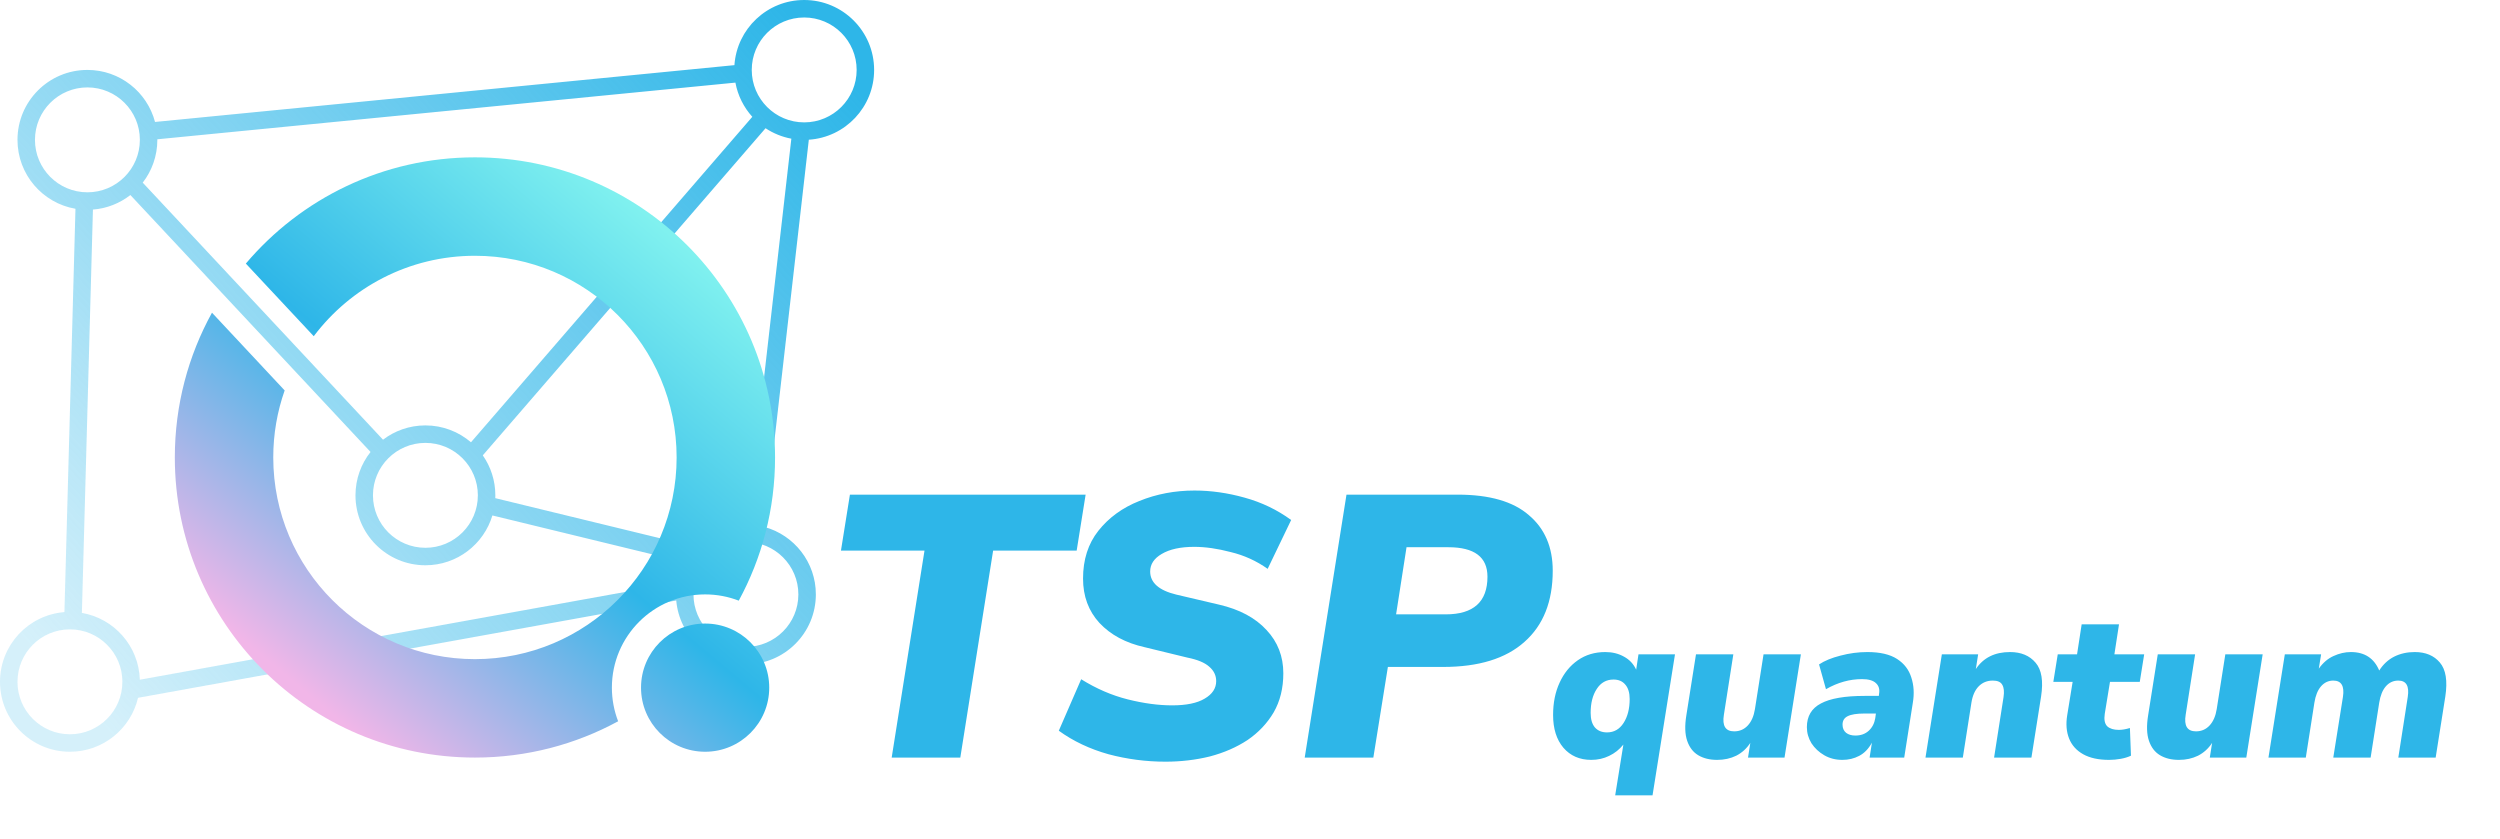 <svg width="429" height="144" viewBox="0 0 429 144" fill="none" xmlns="http://www.w3.org/2000/svg">
<path d="M153.013 130L158.645 94.48H144.309L145.845 84.88H186.293L184.757 94.48H170.421L164.789 130H153.013ZM199.994 130.704C196.666 130.704 193.402 130.277 190.202 129.424C187.002 128.528 184.164 127.184 181.69 125.392L185.53 116.56C188.132 118.181 190.799 119.333 193.53 120.016C196.26 120.699 198.799 121.04 201.146 121.04C203.578 121.04 205.434 120.656 206.714 119.888C208.036 119.12 208.698 118.117 208.698 116.88C208.698 115.899 208.292 115.067 207.482 114.384C206.714 113.701 205.476 113.189 203.77 112.848L196.41 111.056C193.167 110.331 190.586 108.944 188.666 106.896C186.788 104.848 185.85 102.309 185.85 99.28C185.85 96.037 186.724 93.307 188.474 91.088C190.266 88.827 192.612 87.12 195.514 85.968C198.458 84.773 201.615 84.176 204.986 84.176C207.802 84.176 210.66 84.581 213.562 85.392C216.506 86.203 219.172 87.483 221.562 89.232L217.53 97.616C215.61 96.251 213.498 95.291 211.194 94.736C208.932 94.139 206.842 93.84 204.922 93.84C202.575 93.84 200.719 94.245 199.354 95.056C198.031 95.824 197.37 96.827 197.37 98.064C197.37 99.984 198.863 101.307 201.85 102.032L209.21 103.76C212.708 104.571 215.418 106.021 217.338 108.112C219.258 110.16 220.218 112.635 220.218 115.536C220.218 118.096 219.663 120.336 218.554 122.256C217.444 124.133 215.951 125.712 214.074 126.992C212.196 128.229 210.042 129.168 207.61 129.808C205.178 130.405 202.639 130.704 199.994 130.704ZM223.889 130L231.057 84.88H250.129C255.59 84.88 259.665 86.053 262.353 88.4C265.084 90.704 266.449 93.883 266.449 97.936C266.449 103.227 264.828 107.301 261.585 110.16C258.385 113.019 253.734 114.448 247.633 114.448H238.161L235.665 130H223.889ZM239.569 105.424H248.081C252.86 105.424 255.249 103.269 255.249 98.96C255.249 95.589 253.009 93.904 248.529 93.904H241.361L239.569 105.424ZM277.167 136.48L278.571 127.768C277.899 128.608 277.083 129.256 276.123 129.712C275.187 130.168 274.167 130.396 273.063 130.396C271.071 130.396 269.475 129.7 268.275 128.308C267.099 126.916 266.511 125.044 266.511 122.692C266.511 120.604 266.883 118.756 267.627 117.148C268.371 115.516 269.415 114.232 270.759 113.296C272.103 112.36 273.675 111.892 275.475 111.892C276.675 111.892 277.743 112.156 278.679 112.684C279.615 113.188 280.311 113.932 280.767 114.916L281.163 112.288H287.427L283.575 136.48H277.167ZM275.763 125.68C276.963 125.68 277.911 125.14 278.607 124.06C279.303 122.98 279.651 121.612 279.651 119.956C279.651 118.876 279.399 118.048 278.895 117.472C278.415 116.896 277.743 116.608 276.879 116.608C275.655 116.608 274.695 117.148 273.999 118.228C273.303 119.284 272.955 120.652 272.955 122.332C272.955 123.412 273.195 124.24 273.675 124.816C274.179 125.392 274.875 125.68 275.763 125.68ZM294.667 130.396C293.395 130.396 292.315 130.132 291.427 129.604C290.539 129.076 289.903 128.248 289.519 127.12C289.135 125.992 289.087 124.54 289.375 122.764L291.031 112.288H297.439L295.819 122.656C295.507 124.552 296.095 125.5 297.583 125.5C298.519 125.5 299.299 125.164 299.923 124.492C300.547 123.82 300.955 122.884 301.147 121.684L302.623 112.288H309.031L306.223 130H299.959L300.355 127.48C299.731 128.44 298.927 129.172 297.943 129.676C296.959 130.156 295.867 130.396 294.667 130.396ZM316.144 130.396C314.992 130.396 313.96 130.132 313.048 129.604C312.136 129.076 311.404 128.392 310.852 127.552C310.324 126.688 310.06 125.764 310.06 124.78C310.06 122.908 310.864 121.552 312.472 120.712C314.08 119.848 316.576 119.416 319.96 119.416H322.408L322.444 119.092C322.588 118.3 322.408 117.676 321.904 117.22C321.424 116.764 320.632 116.536 319.528 116.536C317.416 116.536 315.352 117.112 313.336 118.264L312.148 114.016C313.084 113.392 314.308 112.888 315.82 112.504C317.356 112.096 318.892 111.892 320.428 111.892C322.612 111.892 324.316 112.288 325.54 113.08C326.764 113.872 327.58 114.94 327.988 116.284C328.42 117.604 328.504 119.044 328.24 120.604L326.764 130H320.824L321.22 127.444C320.644 128.5 319.912 129.256 319.024 129.712C318.16 130.168 317.2 130.396 316.144 130.396ZM318.376 126.22C319.312 126.22 320.08 125.944 320.68 125.392C321.28 124.84 321.652 124.12 321.796 123.232L321.904 122.44H319.96C318.616 122.44 317.644 122.596 317.044 122.908C316.468 123.196 316.18 123.676 316.18 124.348C316.18 124.948 316.384 125.416 316.792 125.752C317.2 126.064 317.728 126.22 318.376 126.22ZM330.413 130L333.221 112.288H339.449L339.053 114.808C340.349 112.864 342.305 111.892 344.921 111.892C346.817 111.892 348.281 112.504 349.313 113.728C350.345 114.928 350.657 116.86 350.249 119.524L348.593 130H342.185L343.805 119.632C343.949 118.696 343.877 117.988 343.589 117.508C343.325 117.028 342.785 116.788 341.969 116.788C340.985 116.788 340.169 117.124 339.521 117.796C338.897 118.444 338.489 119.368 338.297 120.568L336.821 130H330.413ZM361.929 130.396C360.105 130.396 358.617 130.072 357.465 129.424C356.313 128.776 355.509 127.876 355.053 126.724C354.597 125.572 354.489 124.252 354.729 122.764L355.665 117.004H352.353L353.109 112.288H356.421L357.213 107.14H363.621L362.829 112.288H367.941L367.185 117.004H362.073L361.173 122.512C361.029 123.496 361.173 124.204 361.605 124.636C362.061 125.044 362.721 125.248 363.585 125.248C364.161 125.248 364.797 125.14 365.493 124.924L365.673 129.676C365.169 129.916 364.581 130.096 363.909 130.216C363.237 130.336 362.577 130.396 361.929 130.396ZM373.909 130.396C372.637 130.396 371.557 130.132 370.669 129.604C369.781 129.076 369.145 128.248 368.761 127.12C368.377 125.992 368.329 124.54 368.617 122.764L370.273 112.288H376.681L375.061 122.656C374.749 124.552 375.337 125.5 376.825 125.5C377.761 125.5 378.541 125.164 379.165 124.492C379.789 123.82 380.197 122.884 380.389 121.684L381.865 112.288H388.273L385.465 130H379.201L379.597 127.48C378.973 128.44 378.169 129.172 377.185 129.676C376.201 130.156 375.109 130.396 373.909 130.396ZM389.267 130L392.075 112.288H398.303L397.907 114.736C398.627 113.728 399.467 113.008 400.427 112.576C401.411 112.12 402.407 111.892 403.415 111.892C405.767 111.892 407.387 112.948 408.275 115.06C408.947 114.004 409.799 113.212 410.831 112.684C411.887 112.156 413.063 111.892 414.359 111.892C416.231 111.892 417.671 112.492 418.679 113.692C419.711 114.892 420.023 116.836 419.615 119.524L417.959 130H411.551L413.171 119.596C413.459 117.724 412.919 116.788 411.551 116.788C410.687 116.788 409.967 117.124 409.391 117.796C408.839 118.444 408.467 119.368 408.275 120.568L406.799 130H400.391L402.047 119.596C402.335 117.724 401.783 116.788 400.391 116.788C399.551 116.788 398.843 117.124 398.267 117.796C397.715 118.444 397.343 119.368 397.151 120.568L395.675 130H389.267Z" fill="#2EB6E8"/>
<path fill-rule="evenodd" clip-rule="evenodd" d="M147 12C147 16.971 142.971 21 138 21C133.029 21 129 16.971 129 12C129 7.029 133.029 3 138 3C142.971 3 147 7.029 147 12ZM150 12C150 18.361 145.051 23.566 138.794 23.974L131.199 90.431C136.273 91.831 140 96.48 140 102C140 108.627 134.627 114 128 114C121.723 114 116.572 109.181 116.044 103.041L23.685 119.744C22.444 125.049 17.683 129 12 129C5.373 129 0 123.627 0 117C0 110.691 4.869 105.519 11.054 105.037L12.95 35.826C7.299 34.853 3 29.928 3 24C3 17.373 8.373 12 15 12C20.565 12 25.245 15.788 26.603 20.927L126.028 11.179C126.45 4.934 131.649 0 138 0C144.627 0 150 5.373 150 12ZM126.197 14.177C126.606 16.41 127.634 18.428 129.096 20.045L80.818 75.896C78.718 74.091 75.987 73 73 73C70.266 73 67.745 73.915 65.727 75.454L24.492 31.343C26.064 29.313 27 26.766 27 24C27 23.967 27 23.935 27 23.902L126.197 14.177ZM23.995 116.639C23.824 110.873 19.586 106.128 14.051 105.175L15.947 35.963C18.36 35.775 20.572 34.873 22.373 33.469L63.586 77.557C61.967 79.603 61 82.189 61 85C61 91.627 66.373 97 73 97C78.428 97 83.014 93.397 84.496 88.451L117.36 96.445C116.71 97.688 116.272 99.058 116.092 100.508L116 100L23.995 116.639ZM131.369 22.003C132.685 22.877 134.183 23.498 135.795 23.798L128.228 90.002C128.152 90.001 128.076 90 128 90C124.538 90 121.418 91.466 119.227 93.812L84.99 85.484C84.997 85.324 85 85.162 85 85C85 82.448 84.204 80.083 82.846 78.138L131.369 22.003ZM24 24C24 28.971 19.971 33 15 33C10.029 33 6 28.971 6 24C6 19.029 10.029 15 15 15C19.971 15 24 19.029 24 24ZM12 126C16.971 126 21 121.971 21 117C21 112.029 16.971 108 12 108C7.029 108 3 112.029 3 117C3 121.971 7.029 126 12 126ZM137 102C137 106.971 132.971 111 128 111C123.029 111 119 106.971 119 102C119 97.029 123.029 93 128 93C132.971 93 137 97.029 137 102ZM73 94C77.971 94 82 89.971 82 85C82 80.029 77.971 76 73 76C68.029 76 64 80.029 64 85C64 89.971 68.029 94 73 94Z" fill="url(#paint0_linear_2_40)"/>
<path fill-rule="evenodd" clip-rule="evenodd" d="M126.771 103.072C130.743 95.769 133 87.398 133 78.5C133 50.057 109.943 27 81.5 27C65.74 27 51.634 34.079 42.187 45.231L53.839 57.696C60.155 49.312 70.195 43.891 81.5 43.891C100.614 43.891 116.109 59.386 116.109 78.5C116.109 97.614 100.614 113.109 81.5 113.109C62.386 113.109 46.891 97.614 46.891 78.5C46.891 74.468 47.58 70.598 48.848 67L36.376 53.658C32.313 61.025 30 69.492 30 78.5C30 106.943 53.057 130 81.5 130C90.398 130 98.769 127.743 106.072 123.771C105.38 121.981 105 120.035 105 118C105 109.163 112.163 102 121 102C123.035 102 124.981 102.38 126.771 103.072ZM132 118C132 124.075 127.075 129 121 129C114.925 129 110 124.075 110 118C110 111.925 114.925 107 121 107C127.075 107 132 111.925 132 118Z" fill="url(#paint1_linear_2_40)"/>
<defs>
<linearGradient id="paint0_linear_2_40" x1="141" y1="8.5" x2="16" y2="122.5" gradientUnits="userSpaceOnUse">
<stop stop-color="#2EB6E8"/>
<stop offset="1" stop-color="#2EB6E8" stop-opacity="0.2"/>
</linearGradient>
<linearGradient id="paint1_linear_2_40" x1="116" y1="41" x2="51.5" y2="118" gradientUnits="userSpaceOnUse">
<stop stop-color="#80F1EF"/>
<stop offset="0.51" stop-color="#2EB6E8"/>
<stop offset="1" stop-color="#F1B6E8"/>
</linearGradient>
</defs>
</svg>
